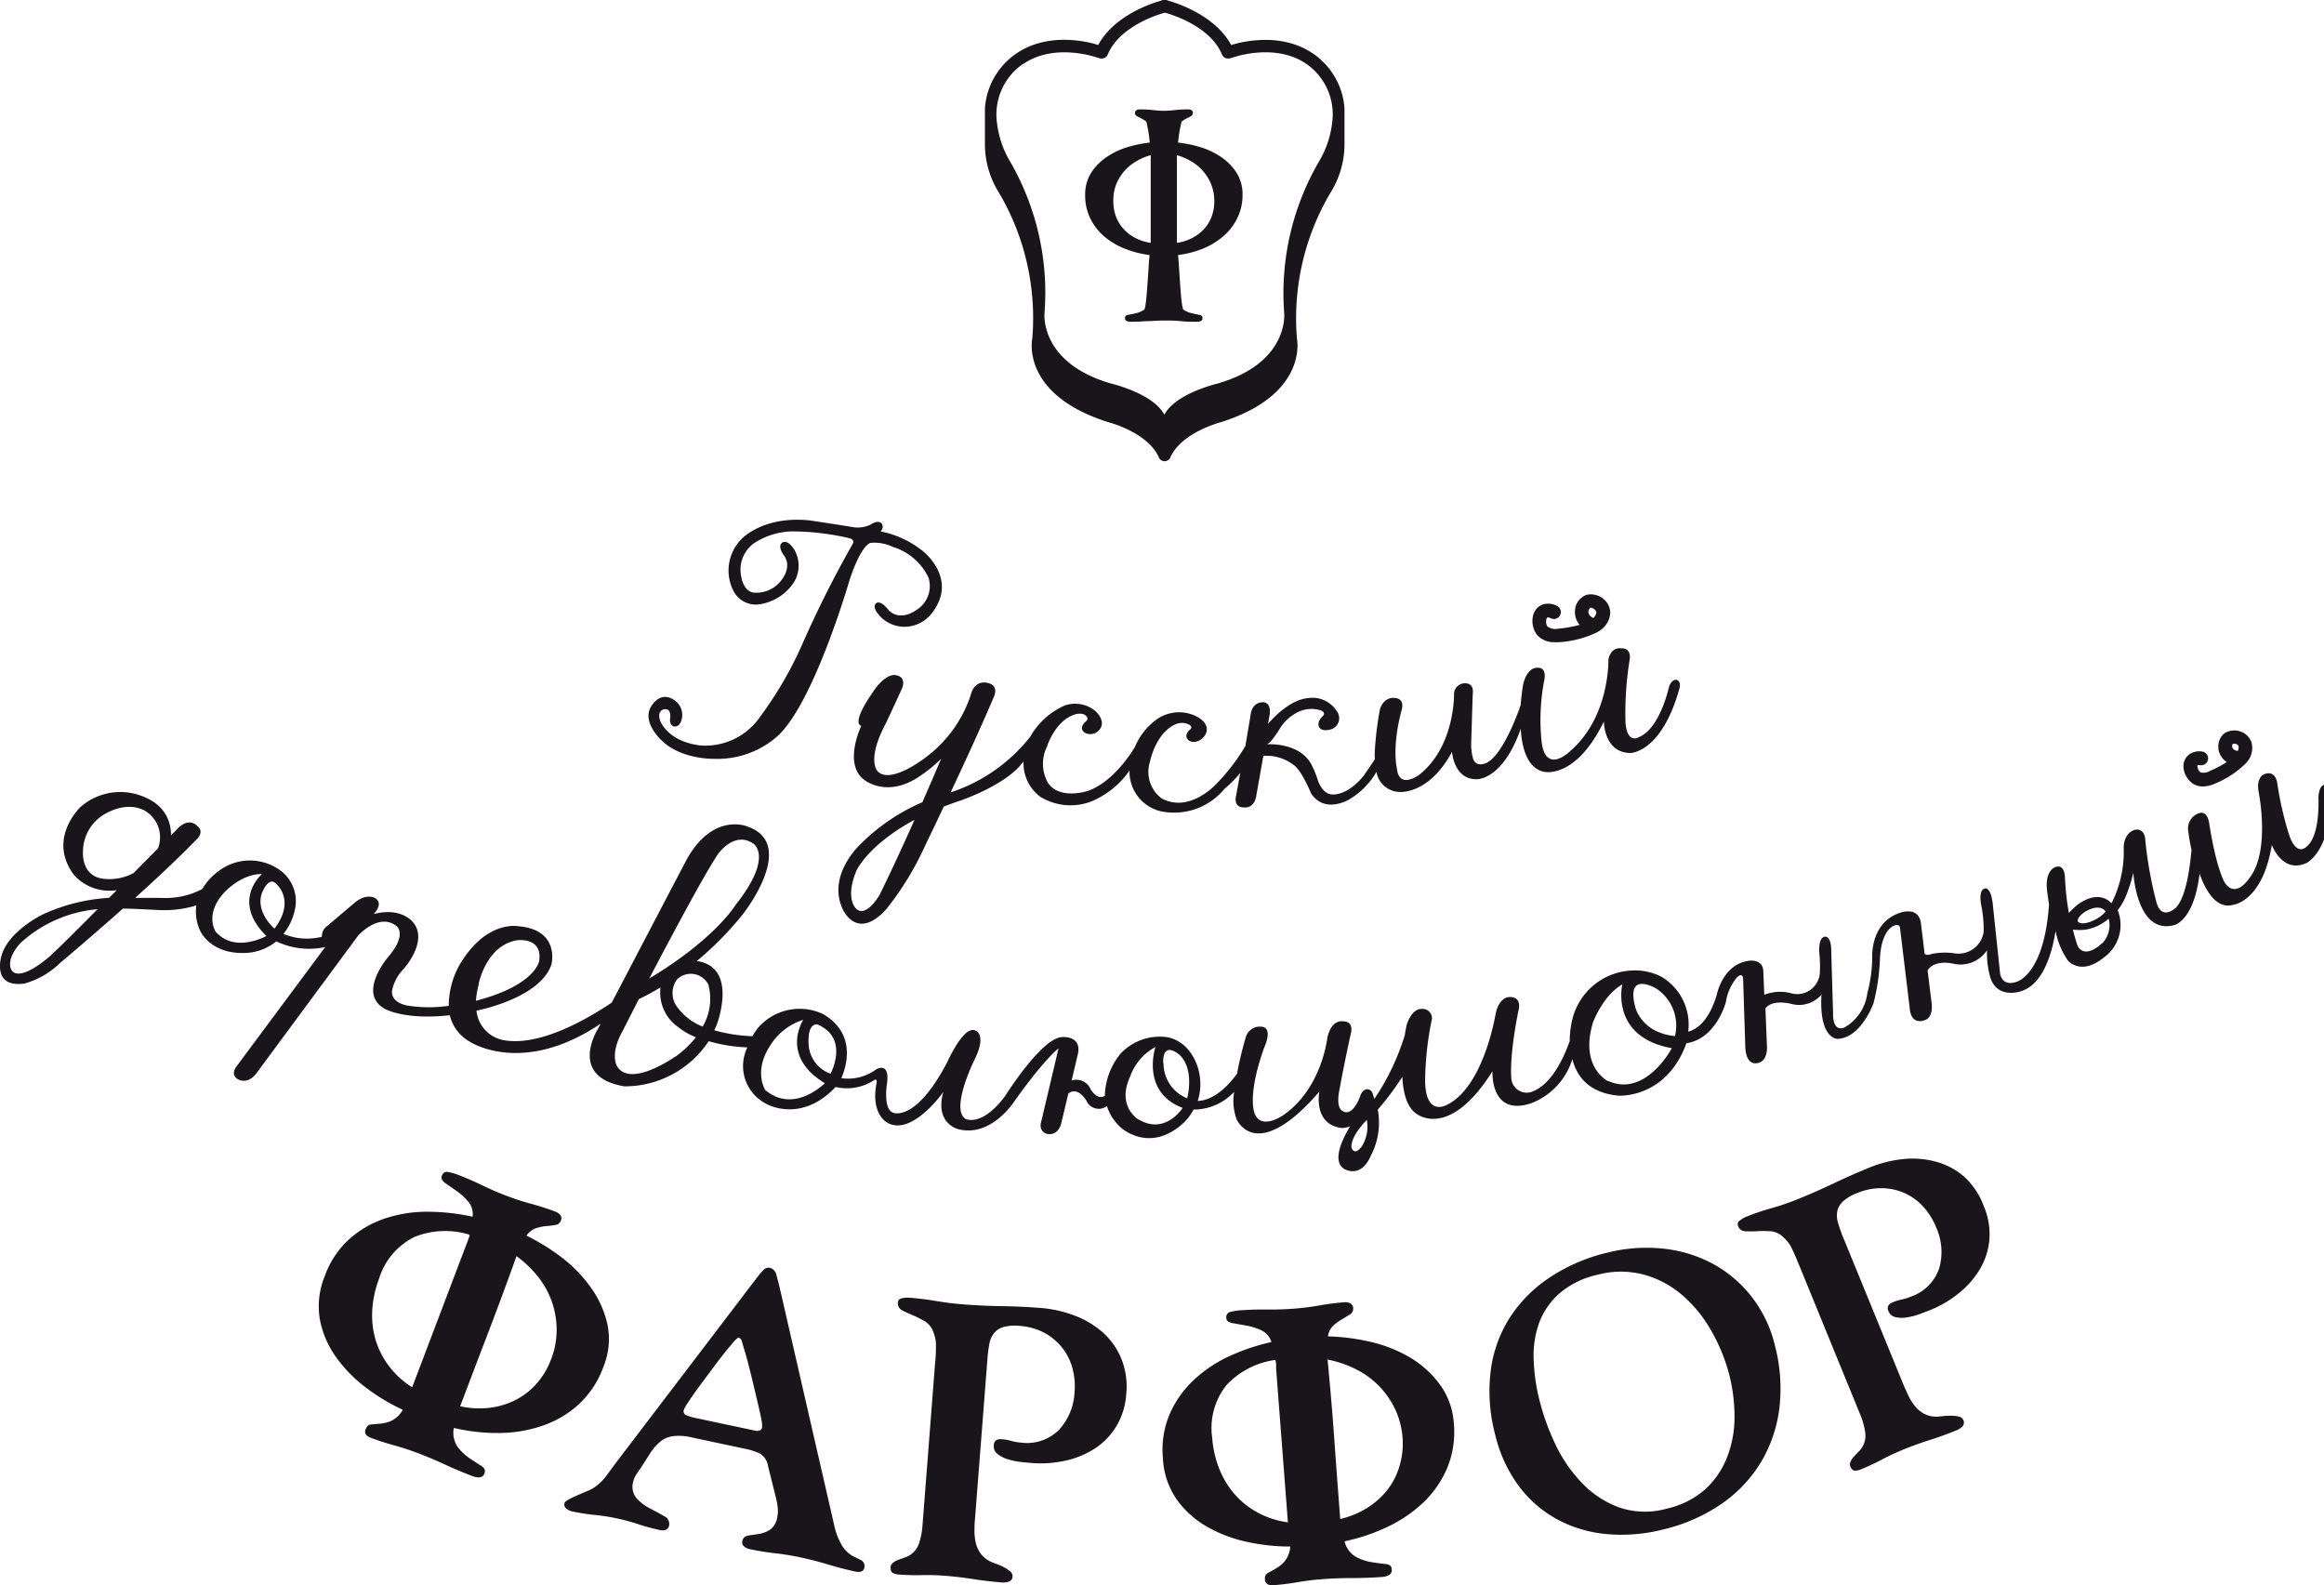 <svg id="Слой_1" data-name="Слой 1" xmlns="http://www.w3.org/2000/svg" viewBox="0 0 262.41 179"><defs><style>.cls-1{fill:#18161b;}</style></defs><title>Монтажная область 1</title><path class="cls-1" d="M74.65,83.55c2.23,2.24,6,2.13,6,2.13a10.25,10.25,0,0,0,6.86-2.32c4.25-3.4,8.42-17.88,8.42-17.88,1.32-4,2.35-4.18,2.35-4.18a4.82,4.82,0,0,1,2.56.46,6.58,6.58,0,0,1,4,3.46,3.17,3.17,0,0,1-1.28,3.6c-2.16,1.51-3.28,0-3.28,0-.78-1-1.26-.77-1.26-.77-.67.4.16,1.31.16,1.31a3.79,3.79,0,0,0,2.88,1.41c3.28,0,4.15-3.44,4.15-3.44.79-2.94-2-5.1-2-5.1A11,11,0,0,0,99.42,60a.67.67,0,0,0,.15-.87c-.43-.51-1.24.09-1.24.09a3.4,3.4,0,0,1-1.89.32c-1.64-.28-5.09-.79-5.09-.79-5.3-.51-7.66,2.15-7.66,2.15a5.05,5.05,0,0,0-.9,5.77,2.84,2.84,0,0,0,2.84,1.58,5.65,5.65,0,0,0,4-2.48,3.59,3.59,0,0,0,0-3.8c-.92-1.32-1.43-.58-1.43-.58-.36.49.37,1.39.37,1.39,1,1.57-.7,3.14-.7,3.14a3.52,3.52,0,0,1-2.61,1c-1.31,0-1.56-1.79-1.56-1.79a3.68,3.68,0,0,1,1.38-3.75A8.12,8.12,0,0,1,89.44,60a28.82,28.82,0,0,1,6.43.76c.75.18.39.69.39.69a125.16,125.16,0,0,0-5.73,11.42,42.42,42.42,0,0,1-4.66,8,7.52,7.52,0,0,1-6.68,3.31c-3.86-.41-4.66-2.83-4.66-2.83-.41-1.3.61-1.28.61-1.28.68,0,.53,1,.53,1-.12.81.38.94.38.94.6.14.83-.52.83-.52a2,2,0,0,0-.7-2.41c-1.79-1.25-2.78.91-2.78.91C72.62,81.67,74.65,83.55,74.65,83.55Z"/><path class="cls-1" d="M104.6,85.46s-3.92,3.11-5.45,1.68c0,0-1.41-1.15.86-5.44,0,0,1.12-2.36,1.85-4,0,0,.56-1.25-.69-1.46,0,0-1.17-.42-2.81,2.21,0,0-2.22,3.12-1.11,3.51,0,0-2.08,4.3.33,6.09,0,0,2.39,2,5.92-.18a16.41,16.41,0,0,0,2.77-2.2s-.87,2.05-2.12,4.91a22.25,22.25,0,0,0-7,4.75s-3.8,3.46-2,7.32c0,0,1.58,3.7,4.93,0a33.79,33.79,0,0,0,4.38-7.17s.88-1.82,2.11-4.41c.57-.22,1.16-.44,1.79-.65,0,0,5.29-1.75,7.21-4.45a4.73,4.73,0,0,0,1.9,4,6.54,6.54,0,0,0,5.78.51A9.9,9.9,0,0,0,127.54,87a4.58,4.58,0,0,0,4.13,4.7,7.37,7.37,0,0,0,6.59-2.63,13.56,13.56,0,0,0,1.78-1.8l-.47,2.58s-.39,1.33.93,1.32c0,0,1.18.16,1.37-1.44l.78-4.38a5,5,0,0,1,3.39,1c.92.58,2,3.24,2,3.24,1.56,2.35,4.29.68,4.29.68a8.55,8.55,0,0,0,3.09-3.12,2.72,2.72,0,0,0,2.4,2.26s3.38.54,6.13-4.51c0,0,.21,3.17,2.85,3.08,0,0,2.91.06,4.91-5.7.13,2.2.74,4.39,2.55,4.85,0,0,3.58,1,6.84-5.66,0,0,0,3.53,3,3.55,0,0,3.5,0,5.52-7.25,0,0,.27-.76-.27-1,0,0-.53-.19-.89.75,0,0-1,4.73-3.39,5.7,0,0-1.34.89-1.53-1.66a37.58,37.58,0,0,1,.48-7.14s.25-1.26-1-1.22c0,0-1.08-.21-1.41,1.25,0,0,.19,6.42-4.27,10.32,0,0-2.65,2.67-3.24-.75a23.62,23.62,0,0,1,.29-7.34s.3-1.4-.88-1.28c0,0-1.07-.07-1.53,1.9,0,0-.18,1-.28,2.33-.4,1.15-2.07,5.66-3.86,6.51,0,0-1.2.61-1.53-.55a6.07,6.07,0,0,1-.19-1.88l.17-5.35s.25-1.2-.85-1.21a1.22,1.22,0,0,0-1.26,1.21s.12,6-4,9.17c0,0-2.21,1.61-2.45-.75,0,0-.61-2.35.53-6.6,0,0,.49-1.36-.9-1.38,0,0-1.12-.12-1.56,1.33a39.68,39.68,0,0,0-.56,4.53,7.63,7.63,0,0,0,0,1.06c-.64,1-1.31,1.93-1.31,1.93-1.89,2.27-3.49,2.05-3.49,2.05-1.17,0-1.67-1.69-1.67-1.69a9.85,9.85,0,0,0-.71-1.72c-1.38-2.53-5-2.25-5-2.25.53-.19,1.59-2,1.59-2a5.1,5.1,0,0,1,1.83-1.6,3.47,3.47,0,0,1,2.74-.2c.48.25.18.58.18.58-.75.67-.49,1.2-.49,1.2.3.71,1.42.32,1.42.32a1.32,1.32,0,0,0,.59-2.07,3.25,3.25,0,0,0-3.2-1.45c-1.94.17-3.76,2-4.54,2.91l.17-1s.28-1.37-.71-1.44c-1.36,0-1.43,1.44-1.43,1.44l-.59,3.5a22.32,22.32,0,0,1-3.4,4.4s-3,3.23-6.1,1.49A3.75,3.75,0,0,1,129.85,86s.63-3.32,3-4.27a1.8,1.8,0,0,1,1.42.09s.49.28.09.56c0,0-.87.72-.05,1.28,0,0,.82.48,1.69-.55,0,0,1.06-1.3-1.09-2.31a4.39,4.39,0,0,0-4.16.33,7.25,7.25,0,0,0-2.6,3.2v0s-2.28,4-5.41,5c0,0-3.12,1-4.41-.94a4.37,4.37,0,0,1-.11-4.09s.91-3,3.25-3.66c0,0,.75-.2,1.12.15,0,0,.39.3.07.62,0,0-1,.74-.16,1.33a1.31,1.31,0,0,0,1.57-.27s1-.85-.39-2.19a3.57,3.57,0,0,0-3.43-.63,8.22,8.22,0,0,0-3.91,3.52,19,19,0,0,1-9,6.3c1.57-3.34,3.47-7.46,4.83-10.67,0,0,.75-1.38-.62-1.68,0,0-1.47-.5-1.94,1.35A14.36,14.36,0,0,1,104.6,85.46ZM99.34,101s-1.46,2.61-2.62,1.65c0,0-1.39-1.08,0-4.38,0,0,1.33-2.9,6.54-5.7C102.07,95.24,100.66,98.31,99.34,101Z"/><path class="cls-1" d="M175.48,72.51a5.13,5.13,0,0,0,.57,0,11.63,11.63,0,0,0,4.31-1.13l.11-.07a4.23,4.23,0,0,0,.47-.33,2.58,2.58,0,0,0,.88-1.78,2.06,2.06,0,0,0-.79-1.59l0,0a2.22,2.22,0,0,0-1.88-.45,2,2,0,0,0-1.28,1.48l0,.06a2.19,2.19,0,0,0,.49,1.85,12.84,12.84,0,0,1-2.4.43,1.51,1.51,0,0,1-1.24-.25,1.1,1.1,0,0,1-.11-.83.38.38,0,0,1,.11-.18.64.64,0,0,1,.37.08.78.78,0,0,0,.78-1.35,2.14,2.14,0,0,0-1.68-.2,1.77,1.77,0,0,0-1.06,1.16v0a2.64,2.64,0,0,0,.41,2.27A2.54,2.54,0,0,0,175.48,72.51Zm3.87-3.5c.1-.3.2-.39.23-.4a.76.76,0,0,1,.43.17.58.58,0,0,1,.24.39,1.05,1.05,0,0,1-.34.61h0C179.36,69.52,179.33,69.16,179.35,69Z"/><path class="cls-1" d="M247.63,88.5a2.06,2.06,0,0,0,1.11.3,3.62,3.62,0,0,0,1.43-.35,10.7,10.7,0,0,0,3.48-2.33l0,0a3.73,3.73,0,0,0,.33-.45v0a2.45,2.45,0,0,0,.24-1.87,2,2,0,0,0-1.2-1.19h0a2.11,2.11,0,0,0-1.83.17,1.9,1.9,0,0,0-.7,1.73v.06a2.09,2.09,0,0,0,.94,1.47,11.85,11.85,0,0,1-1.89,1,1.37,1.37,0,0,1-1.1.16,1,1,0,0,1-.32-.65.56.56,0,0,1,0-.15.57.57,0,0,1,.3,0,.78.78,0,0,0,.3-1.53,2,2,0,0,0-1.58.35,1.68,1.68,0,0,0-.6,1.37v0A2.5,2.5,0,0,0,247.63,88.5ZM252.1,84a.69.69,0,0,1,.37,0,.48.48,0,0,1,.29.24.88.88,0,0,1-.09.55c-.47-.07-.59-.31-.63-.45A.76.76,0,0,1,252.1,84Z"/><path class="cls-1" d="M263,90.09s0-1.3-.57-1.46c0,0-.58,0-.65,1.41,0,0,.24,4.29-1.33,5.55,0,0-1.14,1.24-2-1.39a38.31,38.31,0,0,1-1.32-5.79s-.16-1.49-1.46-1c0,0-.95.33-.64,2,0,0,1.39,6.79-1.11,9.82,0,0-1.51,2.32-2.74.38,0,0-.92-1.47-1.74-6.69,0,0-.18-1.64-1.38-1a1.81,1.81,0,0,0-1,1.77s.11,1,.39,2.27c-.22,2.48-.77,6.09-2.12,6.79,0,0-1.39,1.06-1.87-1a45,45,0,0,1-1.23-6.91s0-1.3-1.09-1.16c0,0-1.27.16-1.35,2a12.8,12.8,0,0,1-1.37,6.3c-.6-.61-1.79-1.24-3.74.1a9.57,9.57,0,0,0-1.08,1,31.22,31.22,0,0,1-.44-4s0-1.6-1.11-1.17c0,0-1.11.36-.93,2.45,0,0,.08.72.24,1.74-.53,7.93-3.62,8.74-3.62,8.74-1.8.64-1.91-1-1.91-1L225,102c-.21-1.83-.84-1.69-.84-1.69-.84.13-.45,1.91-.45,1.91a13.68,13.68,0,0,1,.27,3,2.87,2.87,0,0,1-3.3,2.42,7.43,7.43,0,0,0-2.61.08.83.83,0,0,1-.75,0l-.43-3.53c-.3-1.92-2.37-1.12-2.37-1.12-3.31,1.11-3.12,4.89-3.12,4.89a15.77,15.77,0,0,1-.55,4.15,5.22,5.22,0,0,1-2.6,3.91c-1.38.53-1.27-1.54-1.27-1.54l-.21-7.12c0-1.72-.7-1.6-.7-1.6-.91.1-.61,2.21-.61,2.21.15,2.27-.12,2.56-.12,2.56a2.55,2.55,0,0,1-2.94,1.66,4.9,4.9,0,0,0-3.19.13l-.11-2.68c-.07-1.42-1.64-1.16-1.64-1.16-3,.42-3.63,3.9-3.63,3.9-.92,3-2.3,3.87-3.21,4.1a6.27,6.27,0,0,0-3-6.18,6.52,6.52,0,0,0-3.36-.72,7.24,7.24,0,0,0-6.73,5.54,10.71,10.71,0,0,0-.29,2.43c-.68,1.92-2,4.76-4.09,5.65a1.74,1.74,0,0,1-2.49-1.35s-.32-2.16.79-7.73c0,0,.51-1.64-1.08-1.54,0,0-1.1,0-1.5,1.91,0,0-1.33,8.37-5.62,10.32,0,0-2.56,1.36-2.32-3.5a35.58,35.58,0,0,1,.7-6,1.05,1.05,0,0,0-1.08-1.39s-1.09-.17-1.72,1.81c0,0-.1.44-.21,1.14a26.73,26.73,0,0,1-3.44,7.21l-.12-.39s-.12-.72-.71-.71c0,0-.52,0-.78.82,0,0-.83,2.41-2,1.63,0,0-.78-.25-.31-2.48,0,0,.42-2.37,1.23-6.1,0,0,.54-1.52-.84-1.53,0,0-1.31-.3-1.78,1.87,0,0-.6,5.64-4.88,8.66,0,0-2.38,1.75-3.25.05,0,0-1.08-1.75,1-7.61,0,0,1-2.06-.15-2.34a1.65,1.65,0,0,0-1.91,1.11s-.61,2-1,4.17c-1.94,2.66-3.65,3.06-4.44,3.08a6.22,6.22,0,0,0,.12-3.38s-.64-3.24-3.56-3.82a6.06,6.06,0,0,0-5.31,1.9,7.84,7.84,0,0,0-1.74,4.71c-.83.58-1.6-.72-1.6-.72a1.74,1.74,0,0,0-2.15-1l.71-3c.45-2.13-1.81-1.9-1.81-1.9-2.33.13-6.42,6.67-6.42,6.67-2.64,3.52-4.45,2.57-4.45,2.57-1.75-1.08.94-6.55.94-6.55,1.6-3.17.08-3.46.08-3.46-1.3-.44-3.06,3.53-3.06,3.53-3.55,6.84-6.09,5.79-6.09,5.79-1.25-.34-.74-3.34-.74-3.34.32-2.53-1.24-1.56-1.24-1.56A5.37,5.37,0,0,1,95,121.74c.52-1.2,1.8-5-2.08-7.25A6.21,6.21,0,0,0,85.64,116a8.46,8.46,0,0,0-.69,1,18.29,18.29,0,0,1-4.3-.67c.09-.19.18-.39.27-.6,0,0,2.35-6.08-1.77-7.13a3.44,3.44,0,0,0-.48-.08,37.06,37.06,0,0,0,5.19-5.27s6.29-7.91.56-9.92c0,0-3.89-1.71-6.92,3.78l-8.43,16.1c-2.89,1.94-8.33,5.06-12.38,4.2a3.76,3.76,0,0,1-2.89-3.31h.07s7.16-1.38,8.4-5.23c0,0,1-3.92-3.77-4.29,0,0-3.73-.74-6.73,4.58a9.52,9.52,0,0,0-1.1,4.41,15.75,15.75,0,0,1-4.47,0s-2.15-.22-1.92-1.78a4.91,4.91,0,0,1,1.3-2.39s2.9-3.21,1-5.33c0,0-1.31-1.68-4.39-.86,0,0,1.24-1.22.11-1.83,0,0-1-.57-2.35.63l-3,2.54a1.4,1.4,0,0,0-.6,1.22,6.91,6.91,0,0,1-4.34-.32,6.65,6.65,0,0,0,1.3-2.8,4.31,4.31,0,0,0-1.89-4.53,5.82,5.82,0,0,0-6.77.26,6.62,6.62,0,0,0-1.81,2,8.91,8.91,0,0,1-4.63,1l-2.95,0c2.48-2.23,5-4.61,6.94-6.6,0,0,1-.87,0-1.58,0,0-.82-.92-2.06.28l-.83.84c0-1.09-.29-3.5-3.66-4.57a6.81,6.81,0,0,0-6.54,1.35s-3.87,3.6-.72,7.74a5.41,5.41,0,0,0,4.79,1.67l-.87.87a20.59,20.59,0,0,0-7.52,1.89S1,105.09.18,107.87c0,0-1.21,3.72,2.59,3.18a9.28,9.28,0,0,0,4-2.31s3.3-2.76,7.11-6.15c.95,0,2.32.08,4.2.17a12.36,12.36,0,0,0,4.09-.53,5.11,5.11,0,0,0,.38,2.76s1.14,2.91,5.47,2.59a5.86,5.86,0,0,0,3.18-1.29,8.55,8.55,0,0,0,5.52.64l-10,13.46s-.83,1,.23,1.51c0,0,1,.59,2-.71l11.48-15.54s2.3-2.62,4.3-1.12c0,0,1.36.86-.89,3.51,0,0-3.62,4.18-.31,5.91,0,0,2.25,1.25,7.26.68A4.63,4.63,0,0,0,53,117.59s5.88,4,14.82-2l-.32.61s-3.42,5.39,3,6.46a11.36,11.36,0,0,0,9.52-5.1,17.91,17.91,0,0,0,4.37.7,4.78,4.78,0,0,0,2.21,6.41s3.86,2.2,7.75-1.94a5.58,5.58,0,0,0,4.24-.7c.5-.38.39.24.39.24-.73,3.73,1.35,4.57,1.35,4.57,2.75,1.34,6.18-3.54,6.18-3.54-1,3.59,1.71,4.2,1.71,4.2,3.71.94,6.3-3.13,6.3-3.13,3.43-4.83,5-6,5-6l-1.92,8.14c-.44,1.34.68,1.53.68,1.53,1.27.19,1.55-1.21,1.55-1.21l.8-3.36c1.1-.87,2.05.83,2.05.83a1.52,1.52,0,0,0,2.3.59,5.55,5.55,0,0,0,1.57,2.41s3.26,3.07,7.16-.58a6,6,0,0,0,1.06-1.44,6.22,6.22,0,0,0,4.58-2,6.18,6.18,0,0,0,.27,3.08s2.17,5.21,9.35-3.1c0,0-.73,3.67,2.48,4.1a2.22,2.22,0,0,0,1-.2c-.88,1.45-2.09,3.94-.67,4.83,0,0,1.86,1.15,3-1.49a8,8,0,0,0,.79-5.21l0,0a31.94,31.94,0,0,0,2.77-3.7c.09,1.73.48,3.35,1.52,4.11,0,0,3.66,3.18,8.66-4.74,0,0-.29,5.11,4.31,3.63a7.78,7.78,0,0,0,4.71-5c.49,1.92,1.83,3.79,5.17,4.12,0,0,5.41.41,7.71-5.92,3.37-.49,4.45-4.63,4.45-4.63a5.72,5.72,0,0,1,1.27-2.82c.69-.62.68.2.68.2l.24,7.41c0,2.39,1.26,2.1,1.26,2.1,1.39-.11,1.19-2,1.19-2l-.17-4.18c.8-1.12,3-.5,3-.5a3.32,3.32,0,0,0,3.33-1.07c-.3,5,1.78,5,1.78,5,2.71-.08,4.1-4.05,4.1-4.05a23.72,23.72,0,0,0,.72-4.94c.12-3.21,1.48-3.74,1.48-3.74.7-.37.78.15.78.15l1.09,9c.12,2.12,1.64,1.49,1.64,1.49,1.13-.29.84-2,.84-2l-.45-3.64c.82-1.3,2.93-.75,2.93-.75a3.61,3.61,0,0,0,3.78-1.52,9.83,9.83,0,0,0,.4,3.16c.86,2.41,3.47,1.45,3.47,1.45,2.53-.81,3.5-4.43,3.87-6.8a8.78,8.78,0,0,0,1.38,3.33s1.44,1.8,4.06-.32a4.51,4.51,0,0,0,1.58-5.34,7.7,7.7,0,0,0,1.12-2.11,16.17,16.17,0,0,0,.64-2.14s.37,7,4.56,5.94c0,0,2.26-.37,2.92-5.81.76,2.1,2,4,3.75,3.51,0,0,3.34-.28,4.41-6.77,0,0,1.21,3.36,4,2C260.39,97.46,263.31,96,263,90.09ZM11.45,99.19c-2.3-.44-2.08-3-2.08-3a4.92,4.92,0,0,1,2.5-4.3c3.09-1.71,4.85-.1,4.85-.1a3.47,3.47,0,0,1,1.12,4l-2.76,2.79A5.79,5.79,0,0,1,11.45,99.19Zm-6,8.93s-3.18,2.8-4.14,1.43c0,0-.79-1.08,1-3.07a14.75,14.75,0,0,1,8.7-3.82C8.55,105.16,6.28,107.39,5.48,108.11Zm18.95-2.84s-1.37-1.9.82-4.4c0,0,1.91-2.21,4.36-2.19,0,0-3.54,3,.5,7C30.1,105.64,26.63,107.67,24.42,105.27Zm6.59-.43s-2.17-1.83-1.42-4c0,0,.64-1.69,1.39-1.23C31,99.59,33.55,101.47,31,104.84Zm23.05,6.26s.84-4.35,4.32-4.94c0,0,2.92-.43,2.52,2.33,0,0-.35,2.72-7.14,4.5A9.42,9.42,0,0,1,54.07,111.1Zm25.95.1a6.16,6.16,0,0,1-.65,4.7,6.49,6.49,0,0,1-2.91-2.25,2.63,2.63,0,0,1,0-3.06A2.23,2.23,0,0,1,80,111.2Zm1-14.66s1.8-2.74,4-1.35c0,0,2.51,1.37-1.95,7,0,0-2.33,3.85-9.73,8.28C75.88,105.6,79.33,99.09,81,96.54Zm-4.76,22.76s-5.15,3.65-6.6,1c0,0-.77-1.36.68-3.91,0,0,.73-1.45,1.83-3.59.69-.33,1.51-.76,2.44-1.32a4.75,4.75,0,0,0,2,4.48,7.67,7.67,0,0,0,2,1.15A11.69,11.69,0,0,1,76.27,119.31Zm16.11-3.62c3.6,1.57,1.44,5.54,1.44,5.54a3.71,3.71,0,0,1-2.48-3.42C91.19,115.28,92.38,115.69,92.38,115.69Zm-5.9,7.44S85,121,87,118a6.76,6.76,0,0,1,3.7-2.85s-2.69,4.06,2.44,7.16C93.13,122.28,89.74,125.79,86.48,123.13Zm42.18,3.32s-2.61-1.44-1-4.93a6.12,6.12,0,0,1,2.84-3.3s-1.69,5.08,3.07,6.87C133.55,125.09,131.61,128.14,128.66,126.45Zm2.72-6.4c-.07-2.69,1.86-.93,1.86-.93,1.73,1.67.85,4.89.85,4.89A4.23,4.23,0,0,1,131.38,120Zm22.3,9.53s-.61.85-1,.11c0,0-.46-1,1.69-3.24A4.18,4.18,0,0,1,153.68,129.57Zm27.93-7.51s-3.27-1.56-1.68-6.68c0,0,1.12-3,3.29-4.24,0,0-1.42,5.93,5.58,7.2C188.8,118.34,185.81,123.94,181.61,122.06Zm7.51-5.09c-3.76-.39-4.43-3.24-4.43-3.24-1.13-4.25,2.38-2.11,2.38-2.11A5,5,0,0,1,189.12,117ZM235.35,103s1.6-1.11,2.42-.08a4.81,4.81,0,0,1-.8.69s-1.56,1-2.28.51C234.69,104.17,234.25,103.81,235.35,103Zm2,3.49s-1.84,1.88-2.75.34a19.35,19.35,0,0,1-.54-1.87,5.6,5.6,0,0,0,1.48,0,5.25,5.25,0,0,0,2.56-1.24A3,3,0,0,1,237.36,106.53Z"/><path class="cls-1" d="M124.78,26.78a8.46,8.46,0,0,0,2.33,1.34,11.58,11.58,0,0,0,2.7.68c-.11.48-.32,6-.62,6.17a3.07,3.07,0,0,1-.94.4l-.85.18c-.25,0-.37.17-.37.35a.34.34,0,0,0,.2.35,1,1,0,0,0,.38.08q.94,0,1.89-.07c.63,0,1.26-.07,1.88-.07s1.3,0,1.93.07,1.26.07,1.89.07a1,1,0,0,0,.38-.08.34.34,0,0,0,.2-.35c0-.19-.12-.31-.37-.35l-.85-.18a3.05,3.05,0,0,1-.93-.4c-.31-.19-.51-5.69-.62-6.17a11.55,11.55,0,0,0,2.7-.68A8.43,8.43,0,0,0,138,26.78a6.39,6.39,0,0,0,1.63-2A5.86,5.86,0,0,0,140.3,22a4.51,4.51,0,0,0-.68-2.5,6.18,6.18,0,0,0-1.74-1.77,8.61,8.61,0,0,0-2.36-1.12,13.21,13.21,0,0,0-2.5-.51,14.8,14.8,0,0,1,.4-2.37,3.33,3.33,0,0,1,.55-.35l.5-.26a.39.39,0,0,0,.22-.36.34.34,0,0,0-.16-.32.71.71,0,0,0-.35-.09q-.78,0-1.56.08a9.62,9.62,0,0,1-1.22.08,8.9,8.9,0,0,1-1.17-.08c-.52-.05-1-.08-1.56-.08a.71.71,0,0,0-.35.09.34.34,0,0,0-.16.32.39.39,0,0,0,.22.36l.5.26a3.34,3.34,0,0,1,.55.35,14.6,14.6,0,0,1,.39,2.37,13.26,13.26,0,0,0-2.5.51,8.59,8.59,0,0,0-2.36,1.12,6.19,6.19,0,0,0-1.75,1.77,4.52,4.52,0,0,0-.68,2.5,5.86,5.86,0,0,0,.62,2.75A6.4,6.4,0,0,0,124.78,26.78Zm9.76-8.54a5.26,5.26,0,0,1,2.25,2.66,5,5,0,0,1,.32,1.81,4.85,4.85,0,0,1-.31,1.77,4.37,4.37,0,0,1-.87,1.4,4.9,4.9,0,0,1-1.33,1,5.42,5.42,0,0,1-1.71.54q0-2.48,0-4.95t0-4.95A6.75,6.75,0,0,1,134.54,18.24ZM126,20.9a5.26,5.26,0,0,1,2.25-2.66,6.76,6.76,0,0,1,1.68-.72q0,2.49,0,4.95t0,4.95a5.39,5.39,0,0,1-1.71-.54,4.87,4.87,0,0,1-1.33-1,4.37,4.37,0,0,1-.87-1.4,4.85,4.85,0,0,1-.31-1.77A5,5,0,0,1,126,20.9Z"/><path class="cls-1" d="M116.56,38.21s-1.42,6.32,8.62,9.47c0,0,4.33,1.1,5.64,3.89a.71.71,0,0,0,1.36,0c1.31-2.78,5.64-3.89,5.64-3.89,10-3.14,8.62-9.47,8.62-9.47a27.86,27.86,0,0,1,3.74-16.37,10.34,10.34,0,0,0,1.63-5.75V12.23a8.17,8.17,0,0,0-3.89-6.4c-4-2.46-8.9-.74-8.9-.74-2-3.71-7.07-5-7.07-5a1,1,0,0,0-.89,0S126,1.37,124,5.08c0,0-4.89-1.72-8.9.74a8.17,8.17,0,0,0-3.89,6.4v3.86a10.34,10.34,0,0,0,1.63,5.75A27.87,27.87,0,0,1,116.56,38.21Zm-1-31c3.58-2.44,8.35-.7,8.35-.7.95.36,1.18-.38,1.18-.38,1.45-3.44,6.44-4.7,6.44-4.7s5,1.26,6.44,4.7c0,0,.24.74,1.18.38,0,0,4.78-1.75,8.35.7a6.94,6.94,0,0,1,2.91,6.72,11.09,11.09,0,0,1-1.48,4.31A29.55,29.55,0,0,0,145,35.33s.63,5.66-7.6,8c0,0-4.68,1.1-5.93,3.5-1.25-2.4-5.93-3.5-5.93-3.5-8.23-2.34-7.6-8-7.6-8a29.55,29.55,0,0,0-3.88-17.08,11.08,11.08,0,0,1-1.48-4.31A6.94,6.94,0,0,1,115.52,7.21Z"/><path class="cls-1" d="M68.14,154.31a8.24,8.24,0,0,0,.46-4.71,11.29,11.29,0,0,0-1.84-4.16A15.66,15.66,0,0,0,63.45,142a23.81,23.81,0,0,0-4-2.48,2.14,2.14,0,0,1,1.09-.85,6,6,0,0,1,1.17-.24c.37,0,.71-.08,1-.12a.72.72,0,0,0,.61-.47.62.62,0,0,0-.06-.66,1.28,1.28,0,0,0-.54-.37q-1.34-.51-2.72-.88t-2.72-.88q-1.46-.55-2.86-1.23t-2.86-1.23a6.23,6.23,0,0,0-.91-.25.6.6,0,0,0-.76.43q-.16.42.4.82l1.28.9a6.74,6.74,0,0,1,1.31,1.2,2.16,2.16,0,0,1,.48,1.69,23.94,23.94,0,0,0-5-.56,15,15,0,0,0-4.81.73,11.66,11.66,0,0,0-4.08,2.33,10.35,10.35,0,0,0-2.81,4.23,8.9,8.9,0,0,0-.54,4.88,10.73,10.73,0,0,0,1.81,4.22,15.7,15.7,0,0,0,3.37,3.45,22.62,22.62,0,0,0,4.18,2.52,3,3,0,0,1-1.22,1.21,3.86,3.86,0,0,1-1.26.35l-1.06.09a.68.68,0,0,0-.62.49.62.62,0,0,0,0,.66,1.25,1.25,0,0,0,.51.35q1.28.48,2.62.85t2.62.85q1.6.6,3.17,1.33t3.19,1.34a1.86,1.86,0,0,0,.71.11.63.63,0,0,0,.57-.48q.18-.48-.4-.84T53,164.64a5.54,5.54,0,0,1-1.34-1.29,2.78,2.78,0,0,1-.41-2.12,21.32,21.32,0,0,0,5.05.57A15.39,15.39,0,0,0,61.2,161a11.71,11.71,0,0,0,4.1-2.39A10.72,10.72,0,0,0,68.14,154.31Zm-21.6,2.33a9.93,9.93,0,0,1-2.67-2.46,9.33,9.33,0,0,1-1.49-3,9.84,9.84,0,0,1-.34-3.35,12,12,0,0,1,.77-3.48,7.79,7.79,0,0,1,4-4.69,9.25,9.25,0,0,1,6.22-.24,3.05,3.05,0,0,1-.14.49l-.18.47Zm15.7-3.2a8.83,8.83,0,0,1-1.68,2.82,8,8,0,0,1-2.4,1.84,8.88,8.88,0,0,1-2.92.86,9.91,9.91,0,0,1-3.28-.18q1.61-4.25,3.22-8.46t3.14-8.49a12.45,12.45,0,0,1,2.41,2.3,9.6,9.6,0,0,1,2.12,6A9.15,9.15,0,0,1,62.24,153.45Z"/><path class="cls-1" d="M97.17,176.13l-.93-.46a3.37,3.37,0,0,1-1.32-1.45,7.29,7.29,0,0,1-.69-1.84L88,145.23c-.08-.33-.19-.73-.32-1.23a1.06,1.06,0,0,0-.78-.86.87.87,0,0,0-.8.37,7.91,7.91,0,0,0-.61.72L69.61,165.08l-1.1,1.49a5.93,5.93,0,0,1-1.31,1.31,3.69,3.69,0,0,1-.76.42l-1.14.49a10.76,10.76,0,0,0-1.06.5c-.31.17-.48.31-.5.43a.58.58,0,0,0,.23.64,1.71,1.71,0,0,0,.65.3,23.21,23.21,0,0,0,2.51.39,22.89,22.89,0,0,1,2.51.39,22.16,22.16,0,0,1,2.43.66,21.68,21.68,0,0,0,2.41.65,1.22,1.22,0,0,0,.66,0,.67.67,0,0,0,.42-.56.94.94,0,0,0-.57-1c-.47-.28-1-.56-1.58-.86a5.32,5.32,0,0,1-1.52-1.15,2,2,0,0,1-.4-1.85,2.55,2.55,0,0,1,.35-.84c.17-.26.33-.5.5-.72L73.47,164a5.66,5.66,0,0,1,1.08-1.22,2.91,2.91,0,0,1,1.4-.62,6,6,0,0,1,2.15.14l6.06,1.29a7.07,7.07,0,0,1,1.64.53,2,2,0,0,1,.92,1.41l.93,3.73a9.73,9.73,0,0,1,.17,1,3.12,3.12,0,0,1-.05,1,2.14,2.14,0,0,1-.83,1.47,3.48,3.48,0,0,1-1.26.47l-1.2.18a.74.74,0,0,0-.66.64.56.56,0,0,0,.2.59,1.34,1.34,0,0,0,.57.29q1.48.32,2.93.48t2.93.48q1.54.33,3.06.79t3.08.8a1.35,1.35,0,0,0,.62,0,.52.52,0,0,0,.38-.44A.74.74,0,0,0,97.17,176.13Zm-11.11-15a.48.48,0,0,1-.32.4,1,1,0,0,1-.5,0l-6.92-1.47a5.46,5.46,0,0,1-.75-.24.49.49,0,0,1-.37-.6,3.78,3.78,0,0,1,.46-.82q.42-.65,1.07-1.56L80.1,155q.73-1,1.42-1.88t1.2-1.46a3.07,3.07,0,0,1,.66-.65.71.71,0,0,1,.38.39q.07.3.31,1.09c.16.53.33,1.13.5,1.81s.35,1.41.53,2.17l.51,2.15q.24,1,.37,1.7A3.23,3.23,0,0,1,86.05,161.15Z"/><path class="cls-1" d="M124.55,150.47a10.3,10.3,0,0,0-3.22-1.93,13.83,13.83,0,0,0-3.87-.86q-2.16-.17-4.33-.2t-4.33-.2q-1.55-.12-3.09-.38t-3.09-.38a3,3,0,0,0-.75.06c-.3.06-.46.21-.48.47a.85.85,0,0,0,.46.89,12.77,12.77,0,0,0,1.18.55,11.9,11.9,0,0,1,1.37.68,2.31,2.31,0,0,1,1,1.27,4,4,0,0,1,.28,1.67q0,.93-.09,1.72l-1.43,18.44a8.26,8.26,0,0,1-.43,2.11,2.52,2.52,0,0,1-1.51,1.46l-.45.16a5.15,5.15,0,0,0-.54.21,1.72,1.72,0,0,0-.46.3.64.64,0,0,0-.21.44c0,.33.05.54.24.65a1.67,1.67,0,0,0,.67.18q1.29.1,2.62.07t2.59.07q1.64.13,3.24.38t3.24.38a2,2,0,0,0,.73-.09.62.62,0,0,0,.44-.61.67.67,0,0,0-.28-.56,3.67,3.67,0,0,0-.72-.48,7.67,7.67,0,0,0-.88-.38,7.11,7.11,0,0,1-.67-.27,3.06,3.06,0,0,1-1.08-.92,3.35,3.35,0,0,1-.53-1.21,5.75,5.75,0,0,1-.14-1.37q0-.7.07-1.41l1.39-17.89a15.82,15.82,0,0,1,.22-1.74,2.71,2.71,0,0,1,.54-1.24,2.14,2.14,0,0,1,1.08-.68,5.1,5.1,0,0,1,1.82-.12,7,7,0,0,1,2.7.74,6.47,6.47,0,0,1,2,1.62,6.34,6.34,0,0,1,1.21,2.3,7.77,7.77,0,0,1,.27,2.81,6.72,6.72,0,0,1-1.77,4.28,5.13,5.13,0,0,1-4.33,1.42,5.45,5.45,0,0,1-1.06-.19,5.56,5.56,0,0,0-1.07-.19q-.84-.06-.89.69a1.1,1.1,0,0,0,.45,1,3.5,3.5,0,0,0,1.21.6,8.3,8.3,0,0,0,1.45.29l1.17.11a12.83,12.83,0,0,0,3.78-.26,10.08,10.08,0,0,0,3.34-1.37,7.86,7.86,0,0,0,2.44-2.52,8.06,8.06,0,0,0,1.12-3.66,8.42,8.42,0,0,0-.55-3.95A8.12,8.12,0,0,0,124.55,150.47Z"/><path class="cls-1" d="M162.46,156.17a11.31,11.31,0,0,0-3.43-3,15.7,15.7,0,0,0-4.46-1.7,23.82,23.82,0,0,0-4.63-.58,2.12,2.12,0,0,1,.63-1.24,6,6,0,0,1,1-.71q.48-.29.87-.54a.72.72,0,0,0,.35-.68.62.62,0,0,0-.34-.57,1.3,1.3,0,0,0-.64-.11q-1.43.11-2.84.36t-2.84.36q-1.56.12-3.11.1t-3.11.1a6.38,6.38,0,0,0-.93.16.6.6,0,0,0-.51.71c0,.3.26.49.71.57l1.54.27a6.78,6.78,0,0,1,1.69.53,2.17,2.17,0,0,1,1.15,1.33,24.05,24.05,0,0,0-4.8,1.62,15,15,0,0,0-4,2.7,11.66,11.66,0,0,0-2.7,3.84,10.37,10.37,0,0,0-.75,5,8.93,8.93,0,0,0,1.58,4.65,10.77,10.77,0,0,0,3.43,3.06,15.69,15.69,0,0,0,4.51,1.7,22.74,22.74,0,0,0,4.86.52,3,3,0,0,1-.59,1.61,3.84,3.84,0,0,1-1,.85l-.92.52a.68.68,0,0,0-.35.71.62.62,0,0,0,.32.58,1.23,1.23,0,0,0,.61.1c.91-.07,1.82-.18,2.74-.34s1.83-.27,2.74-.34q1.7-.13,3.44-.13t3.46-.13a1.87,1.87,0,0,0,.69-.2.62.62,0,0,0,.31-.67q0-.52-.72-.59t-1.57-.21a5.53,5.53,0,0,1-1.76-.6,2.77,2.77,0,0,1-1.27-1.75,21.28,21.28,0,0,0,4.82-1.62,15.4,15.4,0,0,0,4.07-2.76,11.72,11.72,0,0,0,2.7-3.9,10.68,10.68,0,0,0,.74-5.1A8.23,8.23,0,0,0,162.46,156.17ZM142,170.78a9.36,9.36,0,0,1-2.62-2.1,9.86,9.86,0,0,1-1.73-2.89,12,12,0,0,1-.78-3.47,7.77,7.77,0,0,1,1.61-5.92,9.25,9.25,0,0,1,5.53-2.85,3.2,3.2,0,0,1,.08.5l0,.5,1.33,17.34A10,10,0,0,1,142,170.78Zm16-5.18a8,8,0,0,1-1.39,2.68,8.88,8.88,0,0,1-2.28,2,9.94,9.94,0,0,1-3,1.23q-.35-4.53-.67-9t-.76-9a12.49,12.49,0,0,1,3.16,1.07,9.63,9.63,0,0,1,4.47,4.54,9.16,9.16,0,0,1,.84,3.25A8.83,8.83,0,0,1,158,165.6Z"/><path class="cls-1" d="M197.7,146.31a14.06,14.06,0,0,0-4.44-3.69,15.15,15.15,0,0,0-5.61-1.65,18.1,18.1,0,0,0-6.21.48,20.14,20.14,0,0,0-6.53,2.84,15.58,15.58,0,0,0-4.49,4.57,14.62,14.62,0,0,0-2.11,6,19.08,19.08,0,0,0,.51,7.11,15.93,15.93,0,0,0,2.68,5.83,13.44,13.44,0,0,0,4.36,3.77,14.53,14.53,0,0,0,5.61,1.65,19,19,0,0,0,6.38-.54,19.51,19.51,0,0,0,6.55-2.89,15.39,15.39,0,0,0,4.42-4.67,15.57,15.57,0,0,0,2.09-6.09,19.05,19.05,0,0,0-.5-7.12A14.38,14.38,0,0,0,197.7,146.31ZM195,164.56a9.58,9.58,0,0,1-2.45,3.59,9.72,9.72,0,0,1-4.35,2.19,9,9,0,0,1-5.38-.14,11,11,0,0,1-4.18-2.74,16.37,16.37,0,0,1-3-4.35,26.27,26.27,0,0,1-1.81-5,21.54,21.54,0,0,1-.66-4.63,10.86,10.86,0,0,1,.63-4.14,8.34,8.34,0,0,1,2.28-3.3,9.8,9.8,0,0,1,4.28-2.1,10.14,10.14,0,0,1,5.33,0,11.23,11.23,0,0,1,4.36,2.38,15.14,15.14,0,0,1,3.21,4,20.21,20.21,0,0,1,2,4.92,19.36,19.36,0,0,1,.59,4.8A12.39,12.39,0,0,1,195,164.56Z"/><path class="cls-1" d="M221.77,132.85a8.13,8.13,0,0,0-3.2-1.69,10.28,10.28,0,0,0-3.75-.28,13.82,13.82,0,0,0-3.85,1q-2,.82-4,1.77t-4,1.76q-1.43.58-2.93,1t-2.93,1a3,3,0,0,0-.64.39.5.5,0,0,0-.22.63.86.86,0,0,0,.81.59,12.35,12.35,0,0,0,1.3,0,11.67,11.67,0,0,1,1.53,0,2.32,2.32,0,0,1,1.48.68,4,4,0,0,1,1,1.36q.39.84.69,1.58l7,17.12a8.23,8.23,0,0,1,.56,2.08,2.51,2.51,0,0,1-.69,2l-.33.34a5.37,5.37,0,0,0-.39.43,1.73,1.73,0,0,0-.28.48.64.64,0,0,0,0,.49c.13.31.29.46.51.47a1.67,1.67,0,0,0,.68-.14q1.19-.49,2.37-1.11a25.86,25.86,0,0,1,2.35-1.1q1.52-.62,3.06-1.11t3.06-1.11a2,2,0,0,0,.61-.41.62.62,0,0,0,.11-.74.67.67,0,0,0-.5-.38,3.7,3.7,0,0,0-.86-.1,7.68,7.68,0,0,0-1,.05,7.12,7.12,0,0,1-.71.06,3.05,3.05,0,0,1-1.37-.34,3.4,3.4,0,0,1-1-.84,5.85,5.85,0,0,1-.74-1.16q-.3-.63-.58-1.29l-6.8-16.61a16.15,16.15,0,0,1-.58-1.65,2.74,2.74,0,0,1-.08-1.35,2.16,2.16,0,0,1,.66-1.09,5.09,5.09,0,0,1,1.58-.92,7,7,0,0,1,2.74-.55,6.5,6.5,0,0,1,2.56.53,6.37,6.37,0,0,1,2.12,1.51,7.79,7.79,0,0,1,1.5,2.39,6.71,6.71,0,0,1,.34,4.62,5.12,5.12,0,0,1-3.24,3.21,5.44,5.44,0,0,1-1,.31,5.48,5.48,0,0,0-1,.31q-.78.32-.49,1a1.1,1.1,0,0,0,.85.69,3.49,3.49,0,0,0,1.35,0,8.21,8.21,0,0,0,1.42-.39l1.1-.42a12.8,12.8,0,0,0,3.26-1.93,10.07,10.07,0,0,0,2.37-2.73,7.82,7.82,0,0,0,1.05-3.34,8.06,8.06,0,0,0-.65-3.77A8.42,8.42,0,0,0,221.77,132.85Z"/></svg>